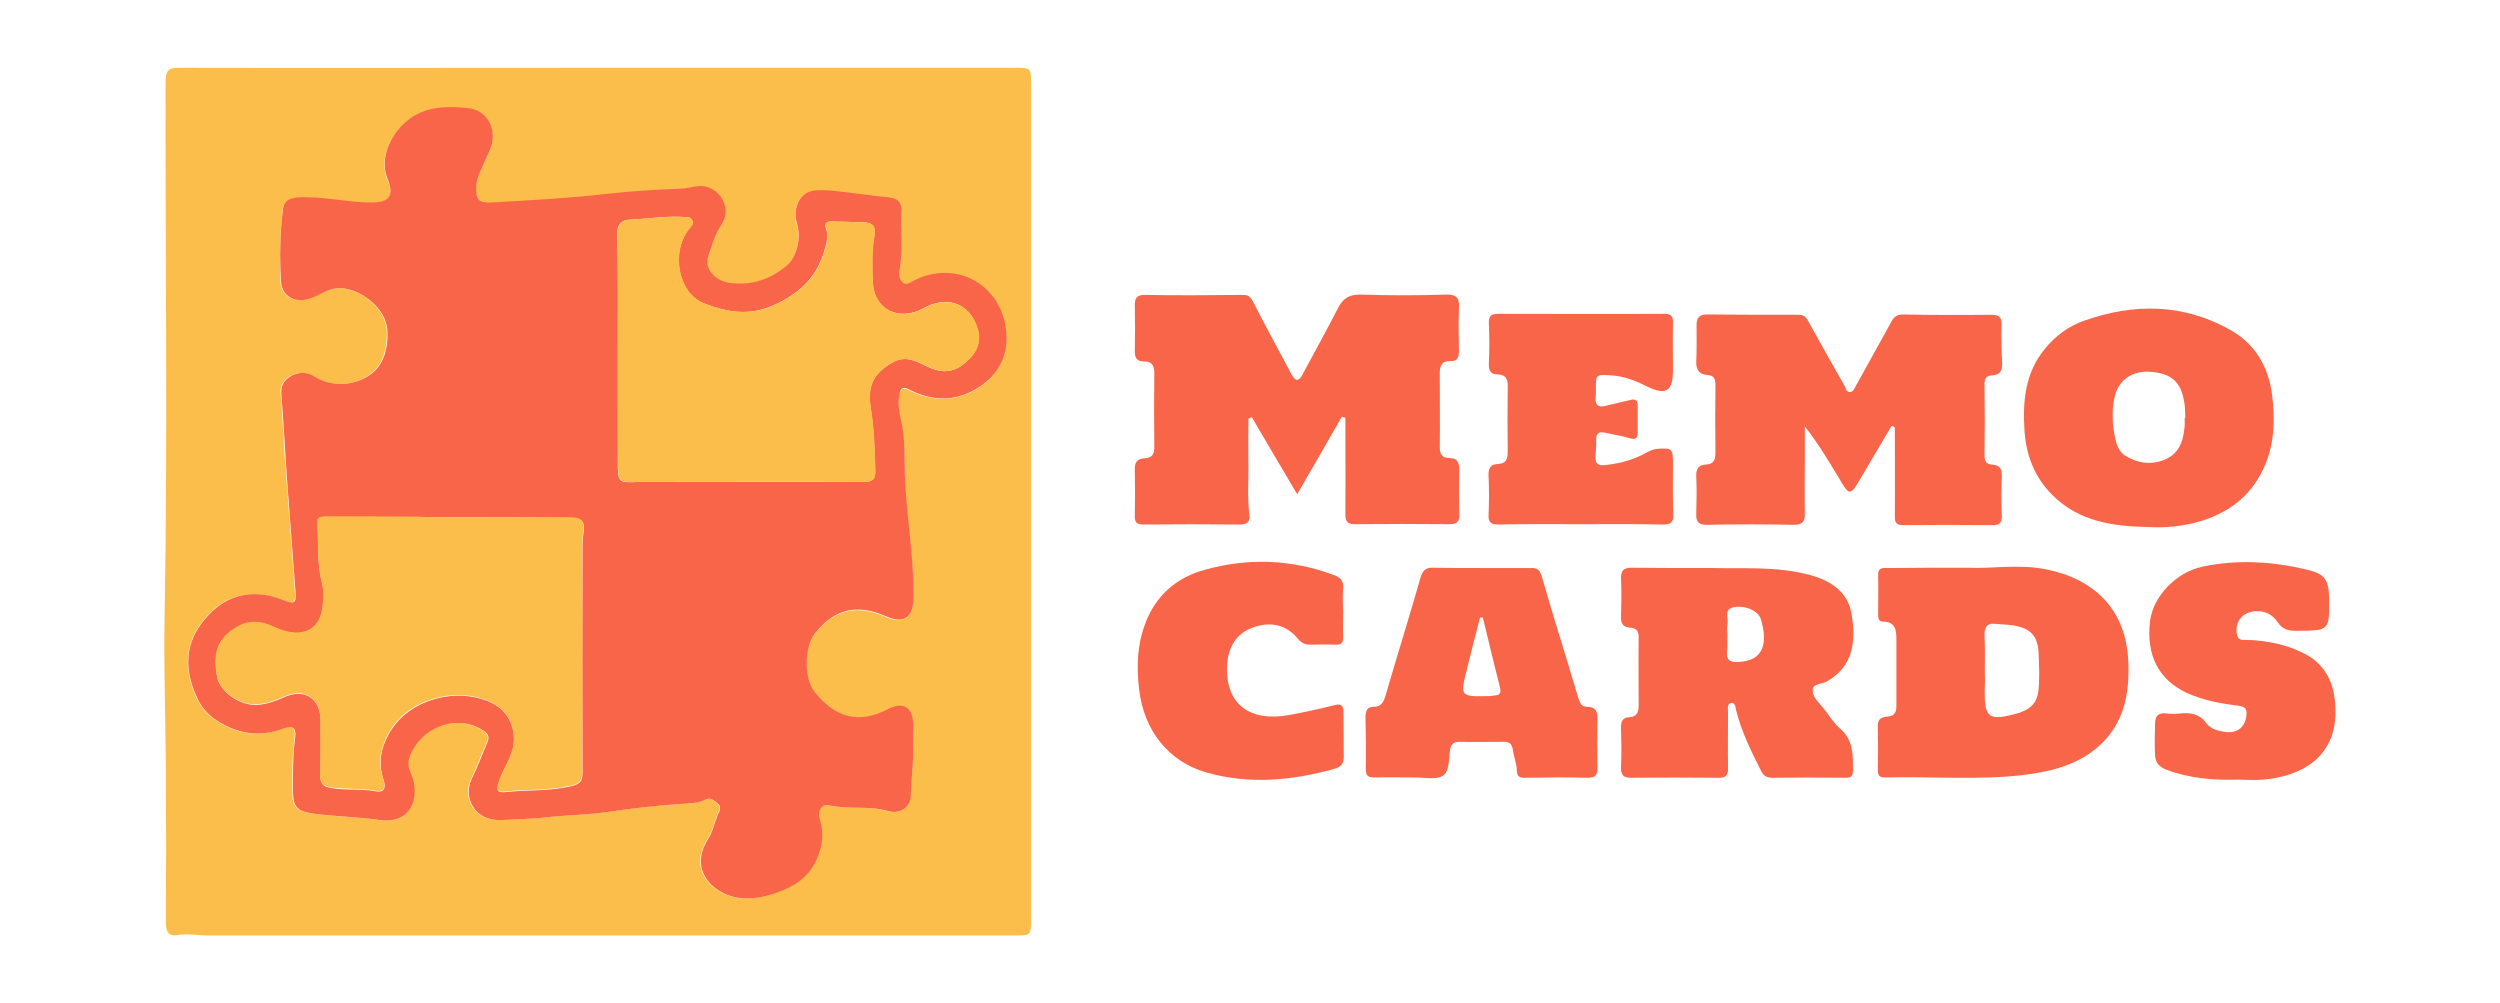 <svg width="304" height="122" viewBox="0 0 304 122" fill="none" xmlns="http://www.w3.org/2000/svg">
<path d="M72.632 8.246C89.547 8.246 106.499 8.246 123.414 8.246C125.366 8.246 125.366 8.246 125.366 10.125C125.366 44.029 125.366 77.894 125.366 111.798C125.366 113.754 125.366 113.754 123.376 113.754C90.695 113.754 58.052 113.754 25.372 113.754C24.07 113.754 22.808 113.486 21.506 113.716C20.473 113.869 20.167 113.217 20.167 112.22C20.205 106.007 20.205 99.755 20.167 93.542C20.129 87.329 19.899 81.116 20.014 74.865C20.397 53.272 20.091 31.641 20.129 10.048C20.129 8.553 20.473 8.207 21.927 8.246C38.88 8.284 55.756 8.246 72.632 8.246ZM111.015 90.627C111.015 89.86 111.015 89.093 111.015 88.326C111.015 86.102 109.829 85.335 107.877 86.332C104.356 88.173 101.563 87.291 99.076 84.299C97.698 82.65 97.736 78.776 99.076 77.089C101.41 74.097 104.242 73.445 107.801 75.056C109.791 75.938 110.939 75.171 111.015 73.062C111.168 68.153 110.25 63.359 110.02 58.488C109.905 56.11 110.135 53.694 109.561 51.354C109.331 50.319 109.14 49.283 109.293 48.248C109.37 47.634 109.561 46.982 110.441 47.404C113.273 48.823 116.028 48.976 118.86 47.251C121.424 45.678 122.495 43.262 122.342 40.654C121.921 34.671 116.143 31.526 110.977 34.249C110.594 34.441 110.135 34.748 109.791 34.479C109.37 34.172 109.216 33.597 109.331 33.06C109.791 30.605 109.408 28.074 109.561 25.62C109.599 24.622 109.063 24.201 108.068 24.085C105.811 23.855 103.553 23.51 101.295 23.28C100.53 23.203 99.764 23.165 98.999 23.242C97.239 23.433 96.282 25.274 96.894 27.346C97.392 29.11 96.818 31.334 95.67 32.331C93.641 34.057 91.384 34.824 88.705 34.479C87.021 34.287 85.567 32.792 86.064 31.334C86.485 30.03 86.868 28.649 87.672 27.46C88.82 25.773 88.016 23.549 86.103 22.858C84.955 22.436 83.921 22.973 82.85 23.012C79.75 23.127 76.65 23.318 73.589 23.664C68.959 24.201 64.29 24.431 59.66 24.699C58.129 24.776 57.823 24.354 57.861 22.858C57.861 22.168 58.091 21.554 58.358 20.941C58.779 19.982 59.239 19.061 59.621 18.064C60.463 15.84 59.239 13.462 56.904 13.232C53.958 12.925 51.088 12.925 48.753 15.418C47.069 17.22 46.228 19.713 47.069 21.784C47.95 23.855 47.376 24.699 45.08 24.699C42.095 24.661 39.148 23.894 36.125 24.085C35.053 24.162 34.479 24.584 34.364 25.543C34.058 28.381 33.982 31.296 34.097 34.211C34.173 36.051 35.78 36.895 37.541 36.32C38.651 35.937 39.607 35.169 40.832 35.054C43.243 34.786 46.916 37.202 47.031 40.27C47.108 42.687 46.419 44.834 44.314 45.947C42.401 46.944 40.143 46.982 38.153 45.793C37.235 45.256 36.355 45.218 35.474 45.64C34.556 46.062 34.02 46.752 34.135 47.903C34.403 51.163 34.518 54.461 34.785 57.759C35.13 62.477 35.551 67.232 35.857 71.95C35.972 73.407 35.704 73.484 34.288 72.947C31.188 71.758 28.127 72.065 25.793 74.289C22.655 77.281 22.004 80.694 23.917 84.913C24.377 85.872 25.142 86.792 25.984 87.406C28.586 89.247 31.418 89.745 34.479 88.556C35.589 88.135 35.972 88.48 35.819 89.669C35.513 91.893 35.551 94.118 35.551 96.342C35.551 98.298 36.201 98.681 38.153 98.95C40.794 99.295 43.472 99.334 46.075 99.717C49.059 100.177 50.782 98.298 50.246 95.153C50.093 94.194 49.365 93.312 49.672 92.238C50.782 88.633 55.374 86.6 58.741 88.863C59.392 89.323 59.43 89.745 59.124 90.436C58.473 91.816 57.976 93.274 57.325 94.616C56.177 96.879 57.555 99.909 60.961 99.717C62.798 99.602 64.673 99.602 66.51 99.372C68.882 99.103 71.293 99.103 73.627 98.758C76.842 98.298 80.018 97.915 83.233 97.723C84.036 97.684 84.84 97.684 85.605 97.263C86.294 96.879 86.791 97.339 87.251 97.761C87.71 98.183 87.404 98.605 87.213 99.065C86.83 100.101 86.6 101.174 85.988 102.095C83.501 106.045 87.021 109.075 90.274 109.229C91.69 109.305 93.029 109.037 94.292 108.577C96.359 107.848 98.157 106.774 99.19 104.588C99.956 102.939 100.147 101.328 99.611 99.64C99.305 98.643 99.841 97.723 100.644 97.915C103.094 98.49 105.619 97.915 107.992 98.643C109.331 99.065 110.671 98.183 110.671 96.802C110.747 94.77 111.13 92.698 111.015 90.627Z" fill="#FCBE4A"/>
<path d="M163.174 50.664C161.414 53.732 159.654 56.8 157.74 60.099C155.827 56.877 154.028 53.809 152.23 50.741C152.076 50.779 151.962 50.856 151.809 50.894C151.809 52.735 151.77 54.576 151.809 56.417C151.847 58.488 151.656 60.521 151.923 62.592C152.038 63.397 151.694 63.781 150.775 63.781C146.872 63.742 142.93 63.742 139.027 63.781C138.147 63.781 137.956 63.435 137.994 62.668C138.032 60.866 138.032 59.025 137.994 57.222C137.956 56.302 138.185 55.765 139.218 55.727C140.099 55.688 140.367 55.228 140.367 54.346C140.328 51.393 140.328 48.401 140.367 45.448C140.367 44.489 140.137 43.952 139.142 43.952C138.262 43.952 137.994 43.569 137.994 42.725C138.032 40.846 138.032 39.005 137.994 37.125C137.994 36.282 138.185 35.86 139.218 35.86C143.198 35.937 147.14 35.898 151.12 35.86C151.77 35.86 152.077 36.09 152.383 36.704C153.875 39.657 155.521 42.61 157.051 45.525C157.549 46.445 157.97 46.368 158.391 45.525C159.807 42.878 161.261 40.27 162.638 37.586C163.251 36.32 164.016 35.783 165.509 35.821C168.953 35.937 172.397 35.937 175.841 35.821C177.142 35.783 177.486 36.243 177.41 37.471C177.333 39.197 177.372 40.922 177.41 42.648C177.41 43.454 177.218 43.952 176.338 43.914C175.267 43.876 175.075 44.528 175.075 45.41C175.075 48.44 175.114 51.431 175.075 54.461C175.075 55.266 175.458 55.688 176.147 55.688C177.295 55.688 177.448 56.302 177.448 57.222C177.41 58.986 177.41 60.751 177.448 62.515C177.486 63.474 177.142 63.742 176.224 63.742C172.397 63.704 168.57 63.704 164.743 63.742C163.71 63.742 163.595 63.282 163.595 62.438C163.633 58.565 163.595 54.691 163.595 50.817C163.404 50.779 163.289 50.702 163.174 50.664Z" fill="#F86549"/>
<path d="M230.028 51.776C228.804 53.809 227.617 55.842 226.431 57.874C224.939 60.406 224.939 60.406 223.484 57.913C222.26 55.88 221.035 53.847 219.466 51.853C219.466 53.195 219.466 54.576 219.466 55.918C219.466 58.066 219.428 60.252 219.466 62.4C219.505 63.435 219.198 63.819 218.089 63.819C214.606 63.742 211.124 63.742 207.603 63.819C206.608 63.819 206.226 63.512 206.264 62.515C206.302 60.981 206.34 59.447 206.264 57.913C206.226 56.992 206.57 56.532 207.412 56.493C208.407 56.455 208.598 55.918 208.598 54.998C208.56 52.313 208.56 49.628 208.598 46.944C208.598 46.177 208.522 45.64 207.603 45.601C206.647 45.525 206.226 44.988 206.264 43.952C206.34 42.456 206.302 40.999 206.302 39.503C206.302 38.583 206.685 38.238 207.603 38.238C211.277 38.276 214.951 38.276 218.663 38.276C219.198 38.276 219.543 38.429 219.811 38.928C221.303 41.613 222.796 44.259 224.288 46.905C224.479 47.212 224.518 47.749 224.977 47.672C225.398 47.634 225.513 47.174 225.704 46.867C227.12 44.297 228.574 41.689 229.99 39.12C230.296 38.544 230.679 38.238 231.406 38.238C235.003 38.314 238.562 38.314 242.159 38.276C243.116 38.276 243.422 38.583 243.384 39.503C243.345 41.037 243.384 42.572 243.46 44.106C243.498 45.026 243.231 45.601 242.274 45.64C241.547 45.678 241.317 45.985 241.317 46.714C241.355 49.59 241.355 52.467 241.317 55.343C241.317 56.072 241.509 56.455 242.236 56.493C243.231 56.532 243.46 57.107 243.422 58.028C243.345 59.562 243.345 61.096 243.422 62.63C243.46 63.55 243.154 63.896 242.197 63.857C238.6 63.819 235.041 63.819 231.444 63.857C230.564 63.857 230.411 63.55 230.411 62.783C230.449 59.178 230.411 55.611 230.411 52.006C230.258 51.853 230.143 51.815 230.028 51.776Z" fill="#F86549"/>
<path d="M239.289 69.035C242.083 69.188 245.565 68.536 248.971 69.265C254.787 70.492 258.576 74.213 258.806 80.541C258.959 84.414 258.27 87.981 255.247 90.704C252.721 92.967 249.621 93.772 246.369 94.194C240.667 94.923 234.926 94.386 229.186 94.539C228.574 94.539 228.344 94.309 228.344 93.696C228.383 91.893 228.383 90.052 228.344 88.25C228.306 87.329 228.957 87.176 229.531 87.137C230.449 87.061 230.602 86.524 230.602 85.795C230.602 83.11 230.602 80.426 230.602 77.741C230.602 76.629 230.487 75.632 229.033 75.593C228.421 75.593 228.383 75.171 228.383 74.711C228.383 73.139 228.421 71.566 228.383 69.955C228.344 68.92 229.033 69.073 229.645 69.073C232.669 69.035 235.654 69.035 239.289 69.035ZM241.355 81.461C241.355 82.113 241.394 82.803 241.355 83.456C241.241 87.406 241.738 87.751 245.565 86.677C245.641 86.639 245.756 86.6 245.833 86.562C247.019 86.14 247.708 85.335 247.861 84.069C248.052 82.535 247.938 81.039 247.899 79.505C247.823 77.396 246.981 76.399 244.838 76.053C244.149 75.938 243.422 75.938 242.695 75.862C241.585 75.708 241.279 76.322 241.317 77.281C241.394 78.661 241.355 80.081 241.355 81.461Z" fill="#F86549"/>
<path d="M208.636 69.073C211.698 69.188 215.946 68.805 220.079 69.917C222.642 70.607 224.747 71.988 225.168 74.749C225.666 77.894 225.436 81.039 222.107 82.88C221.494 83.225 220.423 83.11 220.423 83.916C220.385 84.76 221.15 85.412 221.686 86.064C222.375 86.907 222.949 87.904 223.752 88.595C225.398 90.014 225.321 91.855 225.321 93.696C225.321 94.424 225.015 94.578 224.403 94.578C221.456 94.539 218.471 94.539 215.525 94.578C214.798 94.578 214.415 94.309 214.109 93.657C212.922 91.318 211.774 88.978 211.124 86.409C211.047 86.064 211.009 85.373 210.473 85.488C209.976 85.603 210.129 86.217 210.129 86.639C210.129 88.902 210.091 91.126 210.129 93.389C210.167 94.348 209.784 94.616 208.866 94.578C205.384 94.539 201.901 94.539 198.381 94.578C197.347 94.578 197.08 94.194 197.118 93.235C197.194 91.663 197.156 90.091 197.118 88.48C197.08 87.713 197.347 87.252 198.113 87.214C199.069 87.176 199.261 86.562 199.261 85.795C199.261 83.034 199.223 80.234 199.261 77.472C199.261 76.629 198.878 76.36 198.189 76.322C197.347 76.245 197.08 75.785 197.118 74.98C197.156 73.445 197.194 71.911 197.118 70.377C197.08 69.38 197.424 69.035 198.419 69.035C201.404 69.073 204.465 69.073 208.636 69.073ZM210.052 77.204C210.014 77.856 210.091 78.546 210.014 79.198C209.899 80.234 210.32 80.541 211.315 80.502C214.721 80.387 214.874 77.894 214.147 75.363C213.841 74.213 212.042 73.522 210.703 73.867C209.555 74.174 210.244 75.21 210.052 75.9C209.976 76.322 210.052 76.782 210.052 77.204Z" fill="#F86549"/>
<path d="M261.255 64.087C256.969 64.011 252.798 63.435 249.545 60.175C247.402 58.028 246.369 55.343 246.177 52.352C245.948 48.785 246.254 45.371 248.626 42.456C249.927 40.846 251.535 39.657 253.41 39.005C259.456 36.857 265.464 36.895 271.204 40.117C274.266 41.843 275.873 44.643 276.294 48.094C276.638 50.894 276.6 53.694 275.49 56.417C273.883 60.329 270.898 62.515 266.957 63.55C265.12 64.011 263.206 64.203 261.255 64.087ZM265.656 50.817C265.694 50.817 265.732 50.817 265.732 50.817C265.694 50.204 265.732 49.552 265.617 48.976C265.235 46.483 264.087 45.41 261.561 45.218C259.456 45.026 257.734 46.062 257.198 48.056C256.739 49.782 256.854 51.546 257.198 53.272C257.351 54.039 257.696 54.921 258.308 55.343C259.877 56.34 261.599 56.609 263.359 55.842C264.928 55.113 265.464 53.732 265.617 52.121C265.694 51.7 265.656 51.278 265.656 50.817Z" fill="#F86549"/>
<path d="M180.203 69.073C182.193 69.073 184.222 69.073 186.211 69.073C186.9 69.073 187.245 69.265 187.474 70.07C188.89 75.018 190.459 79.927 191.913 84.836C192.105 85.412 192.258 85.948 192.985 85.948C194.095 85.948 194.286 86.6 194.248 87.559C194.209 89.477 194.209 91.394 194.248 93.312C194.248 94.194 194.056 94.578 193.061 94.578C190.536 94.501 188.01 94.539 185.484 94.578C184.834 94.578 184.451 94.501 184.451 93.657C184.413 92.814 184.068 92.008 183.954 91.126C183.839 90.397 183.456 90.167 182.767 90.206C181.007 90.206 179.247 90.244 177.448 90.206C176.721 90.206 176.453 90.512 176.338 91.164C176.147 92.277 176.3 93.811 175.42 94.348C174.578 94.846 173.2 94.539 172.052 94.539C170.445 94.539 168.8 94.501 167.192 94.539C166.465 94.539 166.083 94.424 166.083 93.542C166.121 91.433 166.083 89.323 166.044 87.214C166.044 86.485 166.236 85.948 167.001 85.948C168.073 85.948 168.302 85.22 168.532 84.414C169.909 79.659 171.402 74.941 172.741 70.224C173.009 69.303 173.43 68.996 174.31 69.035C176.262 69.073 178.252 69.073 180.203 69.073ZM180.318 75.095C180.203 75.095 180.089 75.095 179.974 75.095C179.438 77.166 178.902 79.198 178.405 81.269C177.525 84.721 177.525 84.721 181.084 84.644C181.313 84.644 181.543 84.568 181.811 84.568C182.385 84.529 182.538 84.223 182.423 83.686C181.696 80.809 181.007 77.971 180.318 75.095Z" fill="#F86549"/>
<path d="M192.143 63.742C188.852 63.742 185.561 63.704 182.232 63.781C181.313 63.781 180.969 63.55 181.007 62.592C181.084 61.019 181.084 59.447 181.007 57.836C180.969 56.954 181.237 56.455 182.155 56.417C183.188 56.379 183.341 55.765 183.341 54.883C183.303 52.313 183.303 49.705 183.341 47.136C183.38 46.177 183.188 45.563 182.079 45.525C181.237 45.525 181.007 45.026 181.045 44.182C181.122 42.572 181.122 40.922 181.045 39.312C181.007 38.391 181.351 38.161 182.193 38.161C188.929 38.161 195.664 38.199 202.399 38.161C203.241 38.161 203.47 38.506 203.432 39.273C203.394 41.191 203.432 43.108 203.432 45.026C203.432 47.634 202.552 48.133 200.179 46.944C198.802 46.253 197.386 45.716 195.855 45.64C194.056 45.525 194.056 45.525 194.056 47.289C194.056 47.672 194.056 48.056 194.018 48.44C193.98 49.322 194.439 49.552 195.204 49.36C196.238 49.13 197.233 48.861 198.266 48.631C198.878 48.478 199.146 48.67 199.146 49.322C199.146 50.434 199.146 51.508 199.146 52.62C199.146 53.195 198.955 53.502 198.266 53.31C197.271 53.004 196.238 52.85 195.204 52.62C194.554 52.467 194.095 52.582 194.095 53.425C194.133 54.192 194.018 54.959 194.018 55.727C194.018 56.685 194.783 56.609 195.358 56.532C197.08 56.34 198.725 55.88 200.218 55.036C200.638 54.806 201.059 54.614 201.557 54.576C203.279 54.461 203.432 54.538 203.432 56.302C203.432 58.373 203.394 60.406 203.47 62.477C203.509 63.474 203.241 63.781 202.207 63.781C198.84 63.704 195.472 63.742 192.143 63.742Z" fill="#F86549"/>
<path d="M272.123 94.808C269.138 94.885 266.23 94.654 263.398 93.581C262.441 93.197 262.097 92.66 262.058 91.816C261.982 90.512 262.02 89.247 262.058 87.943C262.058 87.061 262.479 86.639 263.398 86.754C263.972 86.831 264.546 86.831 265.12 86.754C266.344 86.639 267.454 86.792 268.258 87.904C268.832 88.671 269.75 88.902 270.669 89.017C272.046 89.17 273.003 88.441 273.156 87.061C273.233 86.37 273.156 85.948 272.276 85.833C270.095 85.565 267.952 85.181 265.923 84.261C262.479 82.65 260.949 79.659 261.446 75.516C261.829 72.487 264.622 69.61 267.76 68.92C272.046 67.999 276.294 68.268 280.503 69.265C282.685 69.764 283.182 70.492 283.221 72.793C283.259 76.705 283.259 76.667 279.355 76.705C278.36 76.705 277.595 76.629 276.945 75.632C276.485 74.941 275.72 74.366 274.687 74.328C272.926 74.213 271.702 75.401 272.008 77.127C272.161 78.048 272.965 77.779 273.5 77.818C275.758 77.933 277.901 78.355 279.968 79.352C283.221 80.924 284.062 83.724 283.986 86.946C283.833 91.855 280.197 94.386 275.146 94.808C274.113 94.885 273.118 94.808 272.123 94.808Z" fill="#F86549"/>
<path d="M163.327 74.289C163.327 75.325 163.289 76.399 163.327 77.434C163.366 78.201 163.059 78.431 162.332 78.393C161.337 78.355 160.342 78.355 159.347 78.393C158.735 78.393 158.276 78.201 157.855 77.703C156.363 75.862 154.334 75.555 152.306 76.322C150.163 77.089 149.245 78.968 149.206 81.193C149.092 85.603 151.962 87.828 156.783 86.946C158.62 86.6 160.419 86.217 162.218 85.757C163.059 85.526 163.366 85.757 163.366 86.6C163.366 88.403 163.404 90.244 163.404 92.046C163.404 92.814 163.098 93.274 162.218 93.504C157.051 94.923 151.885 95.421 146.681 93.926C142.012 92.583 139.104 88.748 138.53 83.916C138.147 80.847 138.3 77.933 139.563 75.095C140.941 72.026 143.39 70.147 146.451 69.303C151.732 67.808 157.013 67.999 162.179 69.917C163.059 70.224 163.404 70.684 163.327 71.566C163.251 72.487 163.289 73.407 163.327 74.289Z" fill="#F86549"/>
<path d="M111.015 90.627C111.13 92.698 110.786 94.731 110.747 96.802C110.709 98.183 109.37 99.027 108.068 98.643C105.658 97.915 103.132 98.49 100.721 97.915C99.917 97.723 99.343 98.643 99.688 99.64C100.224 101.366 100.032 102.939 99.267 104.588C98.272 106.774 96.473 107.848 94.369 108.577C93.106 109.037 91.766 109.305 90.35 109.229C87.098 109.075 83.577 106.045 86.064 102.095C86.677 101.136 86.868 100.062 87.289 99.065C87.48 98.605 87.787 98.183 87.327 97.761C86.868 97.339 86.332 96.879 85.682 97.263C84.916 97.684 84.113 97.646 83.309 97.723C80.095 97.915 76.88 98.298 73.704 98.758C71.37 99.103 68.959 99.103 66.586 99.372C64.749 99.602 62.874 99.602 61.037 99.717C57.631 99.909 56.254 96.879 57.402 94.616C58.091 93.274 58.588 91.816 59.2 90.436C59.507 89.745 59.507 89.323 58.818 88.863C55.45 86.6 50.858 88.633 49.748 92.238C49.404 93.312 50.131 94.156 50.322 95.153C50.858 98.26 49.098 100.139 46.151 99.717C43.511 99.334 40.87 99.295 38.23 98.95C36.278 98.681 35.666 98.298 35.627 96.342C35.627 94.118 35.589 91.893 35.895 89.669C36.048 88.518 35.627 88.173 34.556 88.556C31.494 89.745 28.663 89.208 26.06 87.406C25.218 86.792 24.415 85.872 23.994 84.913C22.042 80.733 22.693 77.281 25.869 74.289C28.242 72.065 31.303 71.72 34.365 72.947C35.781 73.484 36.048 73.445 35.934 71.95C35.589 67.232 35.206 62.477 34.862 57.759C34.632 54.461 34.479 51.201 34.212 47.903C34.135 46.752 34.632 46.1 35.551 45.64C36.469 45.218 37.311 45.218 38.23 45.793C40.219 46.982 42.477 46.944 44.391 45.947C46.495 44.873 47.223 42.687 47.108 40.27C46.993 37.202 43.281 34.786 40.908 35.054C39.684 35.169 38.765 35.975 37.617 36.32C35.895 36.895 34.25 36.051 34.173 34.211C33.982 31.296 34.058 28.381 34.403 25.466C34.518 24.507 35.092 24.085 36.163 24.009C39.186 23.817 42.133 24.622 45.118 24.622C47.376 24.622 47.95 23.817 47.108 21.708C46.266 19.637 47.108 17.144 48.792 15.341C51.126 12.886 53.996 12.848 56.943 13.155C59.239 13.385 60.502 15.763 59.66 17.987C59.277 18.946 58.818 19.905 58.397 20.864C58.129 21.477 57.899 22.091 57.899 22.782C57.861 24.277 58.205 24.699 59.698 24.622C64.367 24.354 68.997 24.124 73.627 23.587C76.689 23.242 79.788 23.05 82.888 22.935C83.96 22.897 84.993 22.36 86.141 22.782C88.016 23.472 88.858 25.696 87.71 27.384C86.906 28.573 86.524 29.953 86.103 31.258C85.605 32.715 87.059 34.211 88.743 34.402C91.422 34.748 93.68 33.98 95.708 32.255C96.856 31.258 97.43 29.033 96.933 27.269C96.32 25.236 97.277 23.357 99.037 23.165C99.803 23.088 100.568 23.127 101.333 23.203C103.591 23.433 105.849 23.779 108.107 24.009C109.102 24.124 109.637 24.546 109.599 25.543C109.446 28.036 109.829 30.529 109.37 32.983C109.255 33.52 109.408 34.096 109.829 34.402C110.211 34.671 110.632 34.402 111.015 34.172C116.181 31.449 121.96 34.594 122.381 40.577C122.572 43.185 121.462 45.601 118.898 47.174C116.028 48.938 113.311 48.785 110.479 47.327C109.561 46.867 109.408 47.519 109.331 48.171C109.178 49.245 109.37 50.28 109.599 51.278C110.135 53.617 109.944 56.033 110.058 58.411C110.288 63.282 111.206 68.114 111.053 72.985C110.977 75.133 109.829 75.862 107.839 74.98C104.242 73.369 101.448 74.021 99.114 77.012C97.774 78.7 97.736 82.573 99.114 84.223C101.563 87.214 104.357 88.096 107.915 86.255C109.867 85.22 111.053 86.025 111.053 88.25C111.015 89.132 111.015 89.899 111.015 90.627ZM54.647 62.898C53.422 62.898 52.159 62.898 50.935 62.898C47.299 62.898 43.664 62.86 40.028 62.86C39.416 62.86 38.498 62.745 38.574 63.704C38.765 66.082 38.536 68.46 39.148 70.838C39.416 71.835 39.339 72.947 39.225 73.982C38.804 76.936 36.431 77.779 33.178 76.207C31.801 75.555 30.27 75.478 29.045 76.168C26.52 77.549 25.869 79.237 26.405 82.305C26.711 84.108 29.16 85.833 31.265 85.718C32.451 85.642 33.484 85.258 34.518 84.798C37.005 83.647 38.995 84.913 38.995 87.674C38.995 89.86 39.033 92.085 38.957 94.271C38.918 95.191 39.225 95.652 40.181 95.805C42.018 96.15 43.893 95.882 45.73 96.227C46.955 96.457 46.878 95.46 46.61 94.731C46.151 93.312 46.189 91.931 46.687 90.551C47.72 87.789 49.786 86.025 52.427 85.143C54.417 84.491 56.522 84.376 58.665 85.028C60.922 85.718 62.3 87.176 62.492 89.554C62.645 91.625 61.343 93.159 60.731 94.923C60.31 96.112 60.348 96.457 61.65 96.304C64.213 96.035 66.816 96.227 69.418 95.613C70.604 95.345 70.834 94.961 70.834 93.887C70.796 84.798 70.796 75.67 70.834 66.58C70.834 66.12 70.834 65.621 70.91 65.161C71.216 63.397 70.91 62.975 69.15 62.975C64.29 62.898 59.468 62.898 54.647 62.898ZM75.12 42.763C75.12 47.212 75.12 51.661 75.12 56.11C75.12 58.718 75.12 58.718 77.722 58.603C77.913 58.603 78.105 58.603 78.296 58.603C87.174 58.603 96.091 58.603 104.969 58.603C106.04 58.603 106.461 58.373 106.423 57.184C106.346 54.614 106.27 52.045 105.849 49.475C105.428 46.867 106.346 45.294 108.528 44.067C110.135 43.147 111.474 43.952 112.814 44.604C114.344 45.333 115.76 45.371 117.138 44.297C118.554 43.185 119.434 41.804 118.86 39.964C117.865 36.665 114.957 35.975 112.316 37.471C109.37 39.12 106.27 37.701 106.117 34.326C106.04 32.485 105.964 30.605 106.308 28.726C106.5 27.691 106.232 27.077 105.084 27.039C103.744 27 102.405 26.962 101.065 26.924C100.491 26.924 100.224 27.23 100.415 27.729C100.836 28.765 100.453 29.723 100.185 30.644C99.229 33.865 97.009 35.821 93.948 37.164C91.001 38.468 88.284 37.931 85.605 36.895C82.467 35.668 81.511 30.721 83.768 27.844C84.036 27.499 84.381 27.23 84.151 26.77C83.96 26.348 83.539 26.387 83.156 26.387C81.013 26.233 78.87 26.617 76.727 26.694C75.502 26.732 75.005 27.307 75.043 28.688C75.158 33.367 75.12 38.046 75.12 42.763Z" fill="#F86549"/>
<path d="M54.647 62.898C59.468 62.898 64.29 62.898 69.112 62.898C70.872 62.898 71.14 63.282 70.872 65.085C70.796 65.545 70.796 66.043 70.796 66.504C70.796 75.593 70.796 84.721 70.796 93.811C70.796 94.885 70.566 95.268 69.38 95.537C66.816 96.15 64.213 95.959 61.611 96.227C60.31 96.38 60.272 96.074 60.693 94.846C61.305 93.082 62.645 91.586 62.453 89.477C62.262 87.137 60.846 85.642 58.626 84.951C56.483 84.299 54.379 84.414 52.389 85.066C49.71 85.948 47.644 87.713 46.648 90.474C46.151 91.855 46.075 93.236 46.572 94.654C46.84 95.383 46.878 96.419 45.692 96.15C43.855 95.805 41.98 96.035 40.143 95.728C39.186 95.537 38.88 95.115 38.918 94.194C38.957 92.008 38.957 89.784 38.957 87.598C38.957 84.798 36.967 83.571 34.479 84.721C33.446 85.181 32.413 85.565 31.227 85.642C29.122 85.757 26.673 84.031 26.366 82.228C25.831 79.198 26.481 77.511 29.007 76.092C30.232 75.401 31.762 75.478 33.14 76.13C36.393 77.703 38.765 76.859 39.186 73.906C39.339 72.87 39.378 71.758 39.11 70.761C38.498 68.421 38.765 66.005 38.536 63.627C38.459 62.668 39.378 62.783 39.99 62.783C43.625 62.783 47.261 62.783 50.896 62.822C52.159 62.898 53.422 62.898 54.647 62.898Z" fill="#FCBE4A"/>
<path d="M75.12 42.763C75.12 38.084 75.196 33.367 75.082 28.688C75.043 27.307 75.541 26.732 76.765 26.694C78.908 26.617 81.013 26.233 83.194 26.387C83.577 26.425 83.998 26.348 84.189 26.77C84.419 27.269 84.075 27.499 83.807 27.844C81.549 30.682 82.505 35.668 85.644 36.895C88.361 37.931 91.078 38.468 93.986 37.164C97.047 35.821 99.267 33.865 100.224 30.644C100.491 29.723 100.912 28.765 100.453 27.729C100.262 27.23 100.53 26.885 101.104 26.924C102.443 26.962 103.782 27 105.122 27.039C106.27 27.077 106.538 27.691 106.346 28.726C106.04 30.567 106.079 32.446 106.155 34.326C106.308 37.701 109.408 39.12 112.354 37.471C114.995 36.013 117.942 36.704 118.898 39.964C119.472 41.804 118.592 43.185 117.176 44.297C115.799 45.371 114.383 45.333 112.852 44.604C111.513 43.952 110.211 43.185 108.566 44.067C106.346 45.295 105.466 46.829 105.887 49.475C106.308 52.045 106.385 54.614 106.461 57.184C106.5 58.373 106.079 58.603 105.007 58.603C96.129 58.565 87.213 58.603 78.334 58.603C78.143 58.603 77.952 58.603 77.76 58.603C75.158 58.68 75.158 58.68 75.158 56.11C75.12 51.661 75.12 47.212 75.12 42.763Z" fill="#FCBE4A"/>
</svg>
